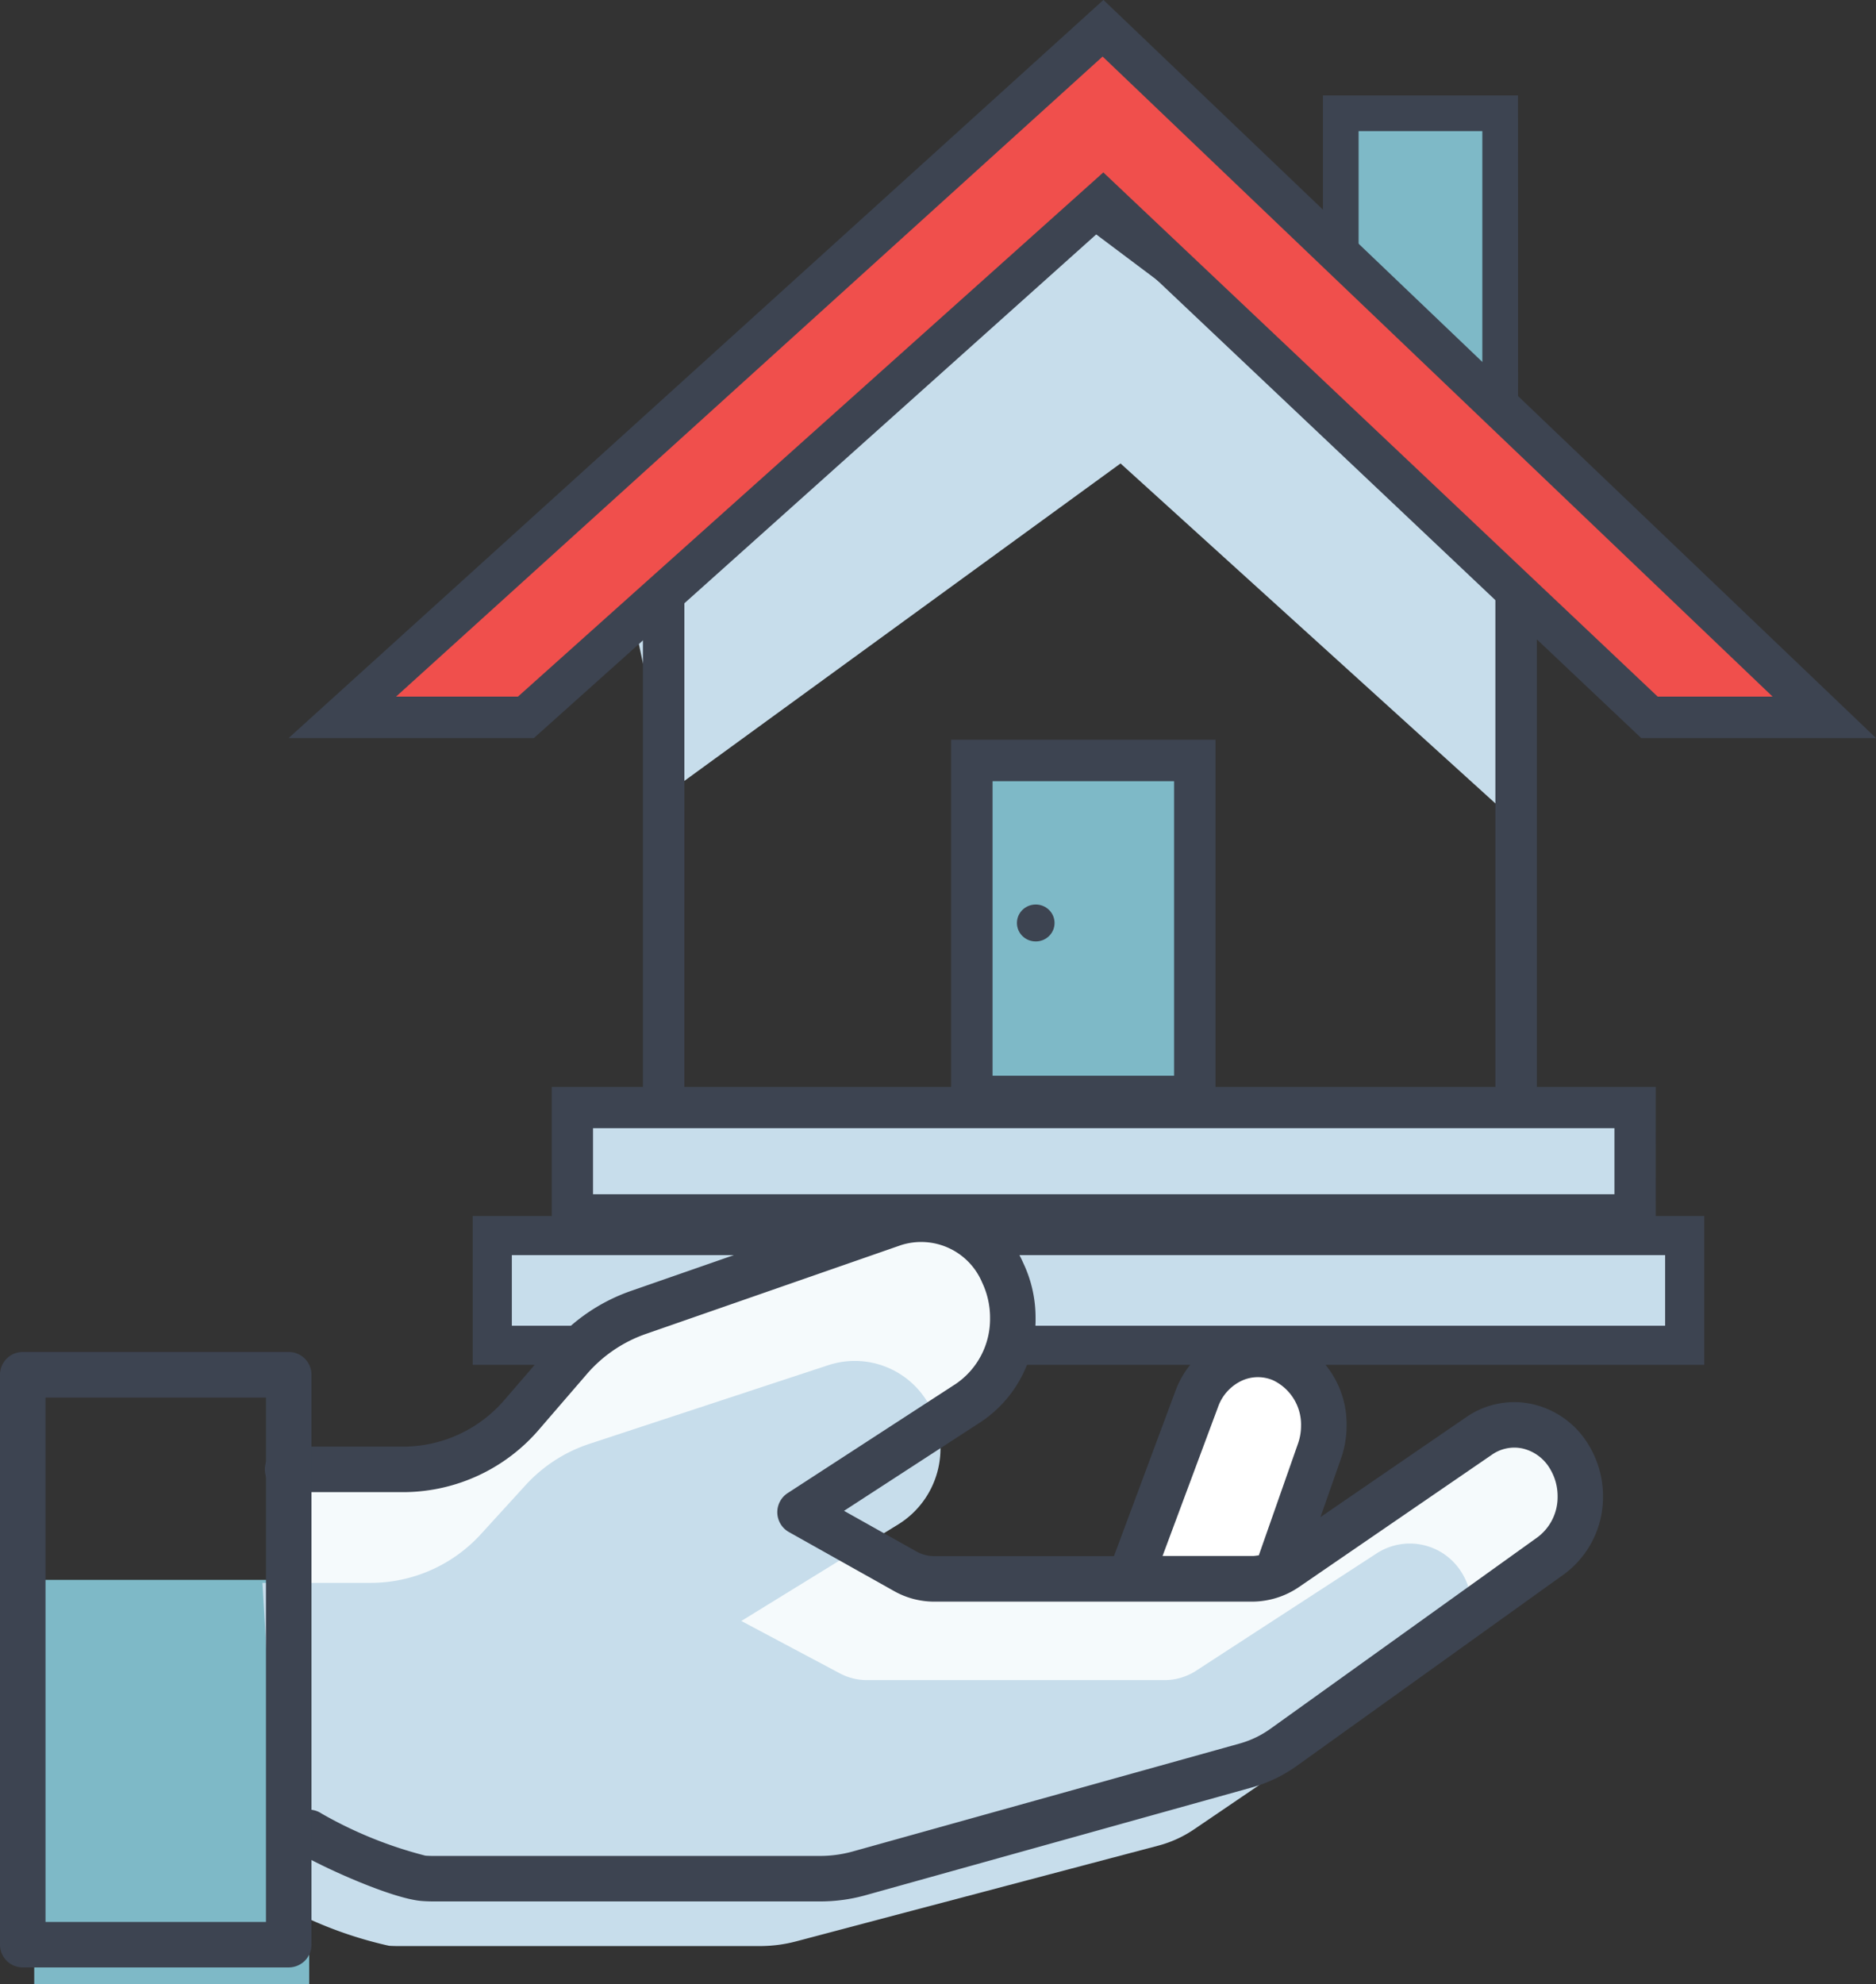 <svg xmlns="http://www.w3.org/2000/svg" width="103.11" height="109.025" viewBox="0 0 103.11 109.025">
  <rect x="0" y="0" width="103.11" height="109.025" fill="#333333" stroke="none"/>
  <g id="Grupo_23643" data-name="Grupo 23643" transform="translate(-529 -2238.314)">
    <g id="Grupo_17735" data-name="Grupo 17735" transform="translate(-4967.471 711.465)">
      <g id="Grupo_17725" data-name="Grupo 17725" transform="translate(5557.318 1600.01)">
        <path id="Trazado_46255" data-name="Trazado 46255" d="M5752.715,1825.053a4.226,4.226,0,0,1-.237,1.392l-2.361,6.73a3.175,3.175,0,0,1-1.315.285h-6.751l3.677-9.874a3.539,3.539,0,0,1,4.7-2.176A3.931,3.931,0,0,1,5752.715,1825.053Z" transform="translate(-5740.8 -1819.879)" fill="#fff"/>
        <path id="Trazado_46256" data-name="Trazado 46256" d="M5745.107,1831.012h-6.751a1.25,1.25,0,0,1-1.172-1.687l3.676-9.874a5.058,5.058,0,0,1,2.713-2.894,4.6,4.6,0,0,1,3.655.005,5.159,5.159,0,0,1,3.043,4.793,5.461,5.461,0,0,1-.307,1.8l-2.362,6.733a1.252,1.252,0,0,1-.665.726A4.408,4.408,0,0,1,5745.107,1831.012Zm1.314-1.536h0Zm-6.266-.966h4.951a1.916,1.916,0,0,0,.338-.03l2.157-6.148a2.959,2.959,0,0,0,.166-.978,2.7,2.7,0,0,0-1.529-2.494,2.121,2.121,0,0,0-1.685,0,2.511,2.511,0,0,0-1.35,1.468Z" transform="translate(-5737.105 -1816.18)" fill="#3d4451"/>
      </g>
      <g id="Grupo_17732" data-name="Grupo 17732" transform="translate(5512.332 1526.849)">
        <g id="Grupo_17726" data-name="Grupo 17726" transform="translate(56.856 5.244)">
          <path id="Trazado_46257" data-name="Trazado 46257" d="M5787.921,1564.011v-12.546h8.761V1570.1" transform="translate(-5786.94 -1550.485)" fill="#7eb9c7"/>
          <path id="Trazado_46258" data-name="Trazado 46258" d="M5794.765,1567.208H5792.8v-17.659H5786v11.565h-1.961v-13.526h10.721Z" transform="translate(-5784.044 -1547.588)" fill="#3d4451"/>
        </g>
        <g id="Grupo_17731" data-name="Grupo 17731" transform="translate(0)">
          <path id="Trazado_46259" data-name="Trazado 46259" d="M5633.628,1588.9l24.752-18.008,22.1,20.036-1.441-19.606-20.9-19.606-27.391,23.663" transform="translate(-5612.653 -1545.428)" fill="#c7ddeb"/>
          <path id="Trazado_46260" data-name="Trazado 46260" d="M5685.349,1616.929h-49.131v-33.824l24.194-18.721,24.937,18.711Zm-46.853-2.278h44.575v-30.417l-22.637-16.985-21.937,16.974Z" transform="translate(-5616.742 -1554.893)" fill="#3d4451"/>
          <g id="Grupo_17727" data-name="Grupo 17727">
            <path id="Trazado_46261" data-name="Trazado 46261" d="M5642.724,1570.861h9.611L5612.69,1533l-41.807,37.861h10.092l31.715-28.4Z" transform="translate(-5567.928 -1531.445)" fill="#f04f4c"/>
            <path id="Trazado_46262" data-name="Trazado 46262" d="M5646.445,1567.4h-12.906l-29.6-27.987-31.259,27.987H5559.2l44.783-40.555Zm-12-2.278h6.315l-36.823-35.166-38.832,35.166h6.7l32.172-28.8Z" transform="translate(-5559.196 -1526.849)" fill="#3d4451"/>
          </g>
          <g id="Grupo_17728" data-name="Grupo 17728" transform="translate(36.415 40.643)">
            <rect id="Rectángulo_4500" data-name="Rectángulo 4500" width="12.254" height="18.458" transform="translate(1.139 1.139)" fill="#7eb9c7"/>
            <path id="Trazado_46263" data-name="Trazado 46263" d="M5717.739,1708.318h-14.532v-20.737h14.532Zm-12.254-2.278h9.976v-16.18h-9.976Z" transform="translate(-5703.207 -1687.581)" fill="#3d4451"/>
          </g>
          <g id="Grupo_17729" data-name="Grupo 17729" transform="translate(14.464 59.718)">
            <rect id="Rectángulo_4501" data-name="Rectángulo 4501" width="58.409" height="5.899" transform="translate(1.135 1.134)" fill="#c7ddeb"/>
            <path id="Trazado_46264" data-name="Trazado 46264" d="M5677.075,1771.183H5616.4v-8.167h60.677Zm-58.408-2.269h56.14v-3.63h-56.14Z" transform="translate(-5616.398 -1763.016)" fill="#3d4451"/>
          </g>
          <g id="Grupo_17730" data-name="Grupo 17730" transform="translate(10.12 66.81)">
            <rect id="Rectángulo_4502" data-name="Rectángulo 4502" width="65.539" height="6.03" transform="translate(1.075 1.075)" fill="#c7ddeb"/>
            <path id="Trazado_46265" data-name="Trazado 46265" d="M5666.906,1799.243h-67.69v-8.181h67.69Zm-65.539-2.151h63.388v-3.879h-63.388Z" transform="translate(-5599.216 -1791.062)" fill="#3d4451"/>
          </g>
        </g>
        <ellipse id="Elipse_960" data-name="Elipse 960" cx="1.034" cy="1.015" rx="1.034" ry="1.015" transform="translate(40.032 49.697)" fill="#3d4451"/>
      </g>
      <g id="Grupo_17734" data-name="Grupo 17734" transform="translate(5496.47 1592.558)">
        <rect id="Rectángulo_4503" data-name="Rectángulo 4503" width="15.115" height="22.22" transform="translate(1.882 21.095)" fill="#7eb9c7"/>
        <g id="Grupo_17733" data-name="Grupo 17733">
          <path id="Trazado_46266" data-name="Trazado 46266" d="M5560.358,1825.4a23.014,23.014,0,0,0,6.3,2.51c.179.013.354.018.534.018h21.24a7.989,7.989,0,0,0,2.137-.293l19.037-5.31,2.243-.625a6.644,6.644,0,0,0,2.073-1l14.677-10.52a4.017,4.017,0,0,0,1.624-3.272,4.143,4.143,0,0,0-.573-2.111,3.464,3.464,0,0,0-4.99-1.2l-10.611,7.274a3.329,3.329,0,0,1-1.842.578h-17.5a3.23,3.23,0,0,1-1.583-.419l-5.78-3.244,9.252-6.008a5.545,5.545,0,0,0,2.44-4.666,5.783,5.783,0,0,0-.558-2.49,4.886,4.886,0,0,0-6.007-2.689l-14.048,4.888a8.794,8.794,0,0,0-3.775,2.592l-2.56,2.966a8.58,8.58,0,0,1-6.493,3.052h-6.368" transform="translate(-5543.361 -1790.422)" fill="#f5fafc"/>
          <path id="Trazado_46267" data-name="Trazado 46267" d="M5554.59,1852.45a22.252,22.252,0,0,0,5.9,2.227c.167.011.333.016.5.016h19.88a7.872,7.872,0,0,0,2-.26l17.818-4.709,2.1-.554a6.374,6.374,0,0,0,1.941-.886l13.736-9.331a3.532,3.532,0,0,0,.984-4.774,3.343,3.343,0,0,0-4.671-1.065l-9.931,6.452a2.985,2.985,0,0,1-.493.26,3.109,3.109,0,0,1-1.23.253h-16.379a3.15,3.15,0,0,1-1.48-.371l-5.411-2.877,8.659-5.329a4.9,4.9,0,0,0,1.762-6.347,4.661,4.661,0,0,0-5.622-2.385L5571.5,1827.1a8.251,8.251,0,0,0-3.534,2.3l-2.4,2.63a8.216,8.216,0,0,1-6.077,2.708h-5.96" transform="translate(-5539.106 -1813.478)" fill="#c7ddeb"/>
          <path id="Trazado_46268" data-name="Trazado 46268" d="M5584.741,1825.472H5563.5c-.222,0-.426-.007-.625-.022-1.672-.111-5.745-1.976-6.884-2.7a1.251,1.251,0,1,1,1.345-2.109,22.854,22.854,0,0,0,5.714,2.317c.145.01.291.015.451.015h21.241a6.749,6.749,0,0,0,1.8-.247l21.278-5.934a5.379,5.379,0,0,0,1.681-.811l14.676-10.52a2.757,2.757,0,0,0,1.1-2.255,2.9,2.9,0,0,0-.4-1.474,2.368,2.368,0,0,0-1.518-1.144,2.144,2.144,0,0,0-1.691.339l-10.609,7.273a4.592,4.592,0,0,1-2.55.8h-17.5a4.489,4.489,0,0,1-2.2-.579l-5.78-3.243a1.251,1.251,0,0,1-.07-2.14l9.252-6.008a4.314,4.314,0,0,0,1.872-3.617,4.492,4.492,0,0,0-.437-1.951,3.637,3.637,0,0,0-4.467-2.046l-14.047,4.888a7.57,7.57,0,0,0-3.239,2.227l-2.56,2.967a9.856,9.856,0,0,1-7.44,3.486h-6.368a1.251,1.251,0,1,1,0-2.5h6.368a7.357,7.357,0,0,0,5.545-2.618l2.56-2.967a10.076,10.076,0,0,1,4.313-2.957l14.046-4.888a6.1,6.1,0,0,1,7.547,3.333,6.969,6.969,0,0,1,.68,3.028,6.747,6.747,0,0,1-3.011,5.716l-7.516,4.881,3.976,2.23a1.988,1.988,0,0,0,.971.258h17.5a1.924,1.924,0,0,0,.8-.173l.024-.01a1.912,1.912,0,0,0,.316-.178l10.606-7.271a4.624,4.624,0,0,1,3.648-.717,4.842,4.842,0,0,1,3.128,2.313,5.4,5.4,0,0,1,.746,2.747,5.262,5.262,0,0,1-2.147,4.289l-14.676,10.52a7.878,7.878,0,0,1-2.465,1.187l-21.281,5.935A9.25,9.25,0,0,1,5584.741,1825.472Z" transform="translate(-5539.666 -1786.71)" fill="#3d4451"/>
          <path id="Trazado_46269" data-name="Trazado 46269" d="M5512.341,1854.433h-14.62a1.251,1.251,0,0,1-1.251-1.251v-31.312a1.251,1.251,0,0,1,1.251-1.251h14.62a1.25,1.25,0,0,1,1.25,1.251v31.312A1.251,1.251,0,0,1,5512.341,1854.433Zm-13.369-2.5h12.117v-28.809h-12.117Z" transform="translate(-5496.47 -1812.045)" fill="#3d4451"/>
        </g>
      </g>
    </g>
  </g>
</svg>
